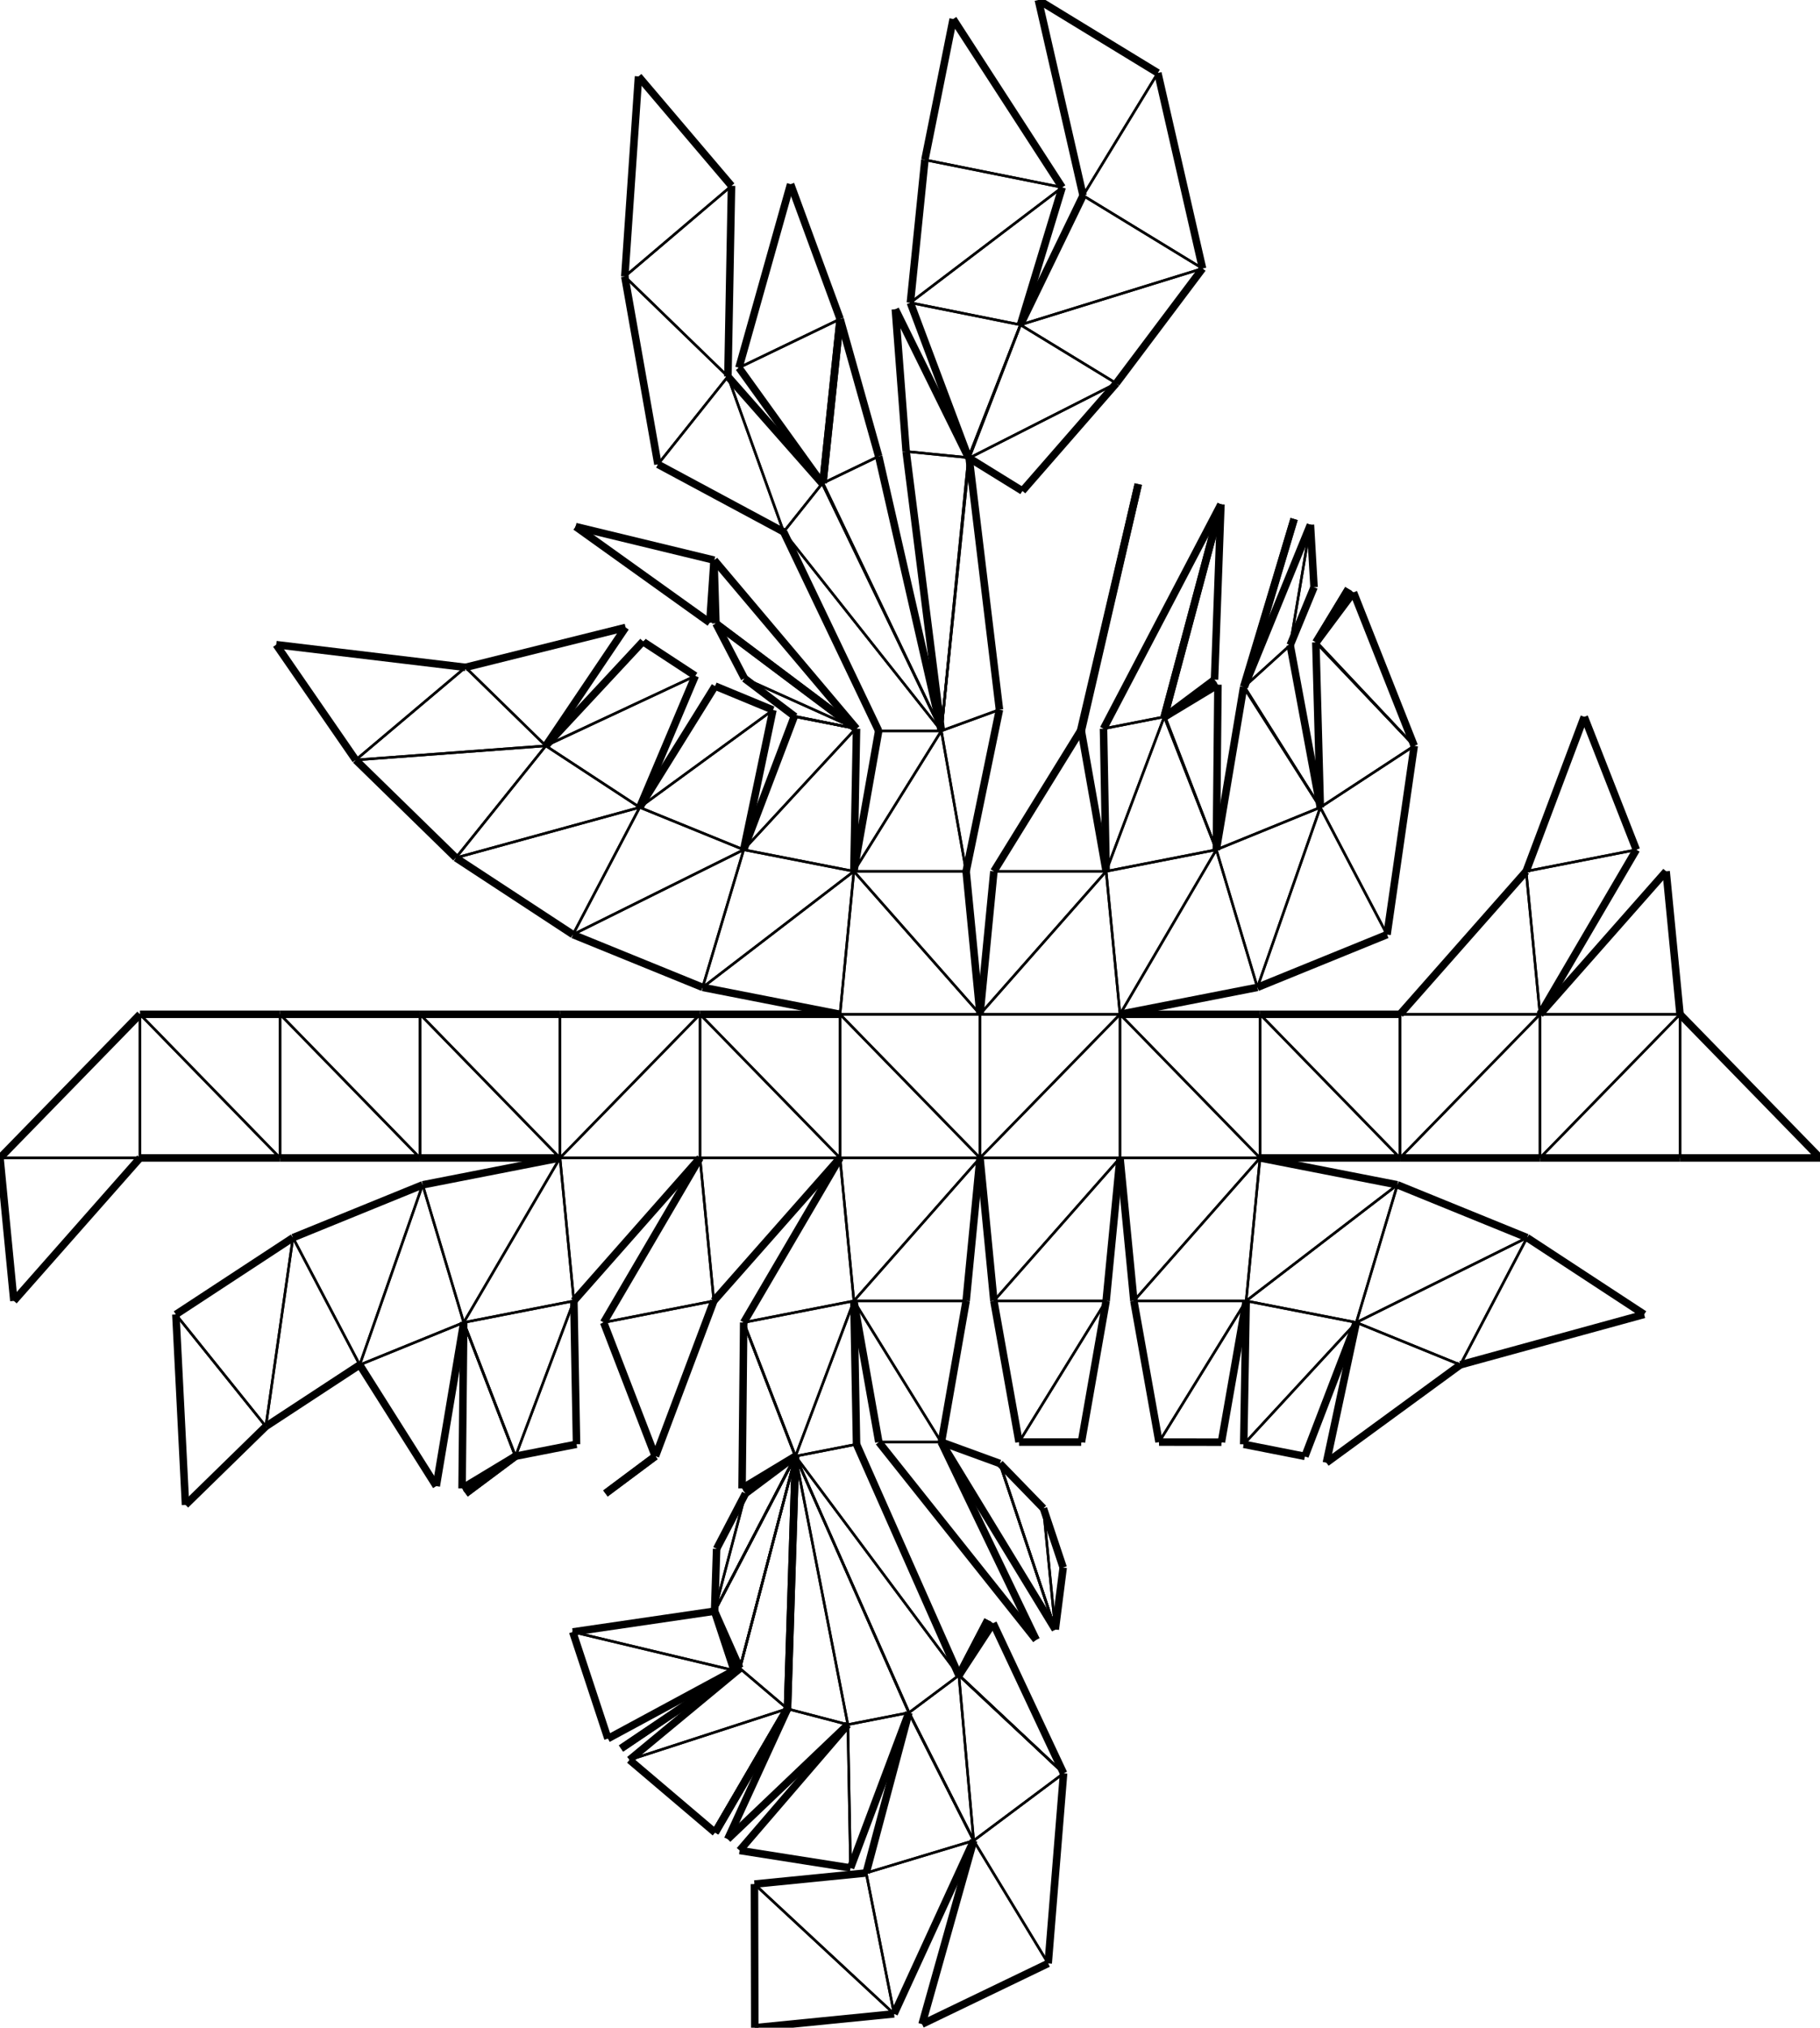 <svg width="727.094" height="809.874" viewBox="-205.366 -405.108 727.094 809.874" xmlns="http://www.w3.org/2000/svg"><line x1="130.22" y1="0" x2="186.15" y2="0" stroke="black" stroke-width="1"/><line x1="186.15" y1="0" x2="186.15" y2="57.37" stroke="black" stroke-width="1"/><line x1="186.15" y1="57.37" x2="130.22" y2="0" stroke="black" stroke-width="1"/><line x1="130.22" y1="0" x2="135.76" y2="-57.104" stroke="black" stroke-width="1"/><line x1="135.76" y1="-57.104" x2="186.15" y2="0" stroke="black" stroke-width="1"/><line x1="186.15" y1="0" x2="130.22" y2="0" stroke="black" stroke-width="1"/><line x1="75.333" y1="-10.751" x2="135.76" y2="-57.104" stroke="black" stroke-width="1"/><line x1="135.76" y1="-57.104" x2="130.22" y2="-9.51864e-09" stroke="black" stroke-width="1"/><line x1="130.22" y1="-9.51864e-09" x2="75.333" y2="-10.751" stroke="black" stroke-width="3"/><line x1="75.333" y1="-10.751" x2="91.736" y2="-65.725" stroke="black" stroke-width="1"/><line x1="91.736" y1="-65.725" x2="135.76" y2="-57.104" stroke="black" stroke-width="1"/><line x1="135.76" y1="-57.104" x2="75.333" y2="-10.751" stroke="black" stroke-width="1"/><line x1="23.527" y1="-31.848" x2="91.736" y2="-65.725" stroke="black" stroke-width="1"/><line x1="91.736" y1="-65.725" x2="75.333" y2="-10.751" stroke="black" stroke-width="1"/><line x1="75.333" y1="-10.751" x2="23.527" y2="-31.848" stroke="black" stroke-width="3"/><line x1="50.198" y1="-82.644" x2="91.736" y2="-65.725" stroke="black" stroke-width="1"/><line x1="91.736" y1="-65.725" x2="23.527" y2="-31.848" stroke="black" stroke-width="1"/><line x1="23.527" y1="-31.848" x2="50.198" y2="-82.644" stroke="black" stroke-width="1"/><line x1="50.198" y1="-82.644" x2="103.424" y2="-121.535" stroke="black" stroke-width="1"/><line x1="103.424" y1="-121.535" x2="91.736" y2="-65.725" stroke="black" stroke-width="3"/><line x1="91.736" y1="-65.725" x2="50.198" y2="-82.644" stroke="black" stroke-width="1"/><line x1="103.424" y1="-121.535" x2="50.198" y2="-82.644" stroke="black" stroke-width="1"/><line x1="50.198" y1="-82.644" x2="80.532" y2="-130.857" stroke="black" stroke-width="1"/><line x1="80.532" y1="-130.857" x2="103.424" y2="-121.535" stroke="black" stroke-width="1"/><line x1="80.532" y1="-130.857" x2="50.198" y2="-82.644" stroke="black" stroke-width="1"/><line x1="50.198" y1="-82.644" x2="80.299" y2="-131.067" stroke="black" stroke-width="3"/><line x1="80.299" y1="-131.067" x2="80.532" y2="-130.857" stroke="black" stroke-width="3"/><line x1="80.532" y1="-130.857" x2="80.322" y2="-131.089" stroke="black" stroke-width="3"/><line x1="80.322" y1="-131.089" x2="103.424" y2="-121.535" stroke="black" stroke-width="3"/><line x1="103.424" y1="-121.535" x2="80.532" y2="-130.857" stroke="black" stroke-width="1"/><line x1="-23.243" y1="-62.503" x2="50.198" y2="-82.644" stroke="black" stroke-width="1"/><line x1="50.198" y1="-82.644" x2="23.527" y2="-31.848" stroke="black" stroke-width="1"/><line x1="23.527" y1="-31.848" x2="-23.243" y2="-62.503" stroke="black" stroke-width="3"/><line x1="-23.243" y1="-62.503" x2="12.691" y2="-107.226" stroke="black" stroke-width="1"/><line x1="12.691" y1="-107.226" x2="50.198" y2="-82.644" stroke="black" stroke-width="1"/><line x1="50.198" y1="-82.644" x2="-23.243" y2="-62.503" stroke="black" stroke-width="1"/><line x1="-63.26" y1="-101.579" x2="12.691" y2="-107.226" stroke="black" stroke-width="1"/><line x1="12.691" y1="-107.226" x2="-23.243" y2="-62.503" stroke="black" stroke-width="1"/><line x1="-23.243" y1="-62.503" x2="-63.26" y2="-101.579" stroke="black" stroke-width="3"/><line x1="-19.4" y1="-138.565" x2="12.691" y2="-107.226" stroke="black" stroke-width="1"/><line x1="12.691" y1="-107.226" x2="-63.26" y2="-101.579" stroke="black" stroke-width="1"/><line x1="-63.26" y1="-101.579" x2="-19.4" y2="-138.565" stroke="black" stroke-width="1"/><line x1="-19.4" y1="-138.565" x2="44.566" y2="-154.499" stroke="black" stroke-width="3"/><line x1="44.566" y1="-154.499" x2="12.691" y2="-107.226" stroke="black" stroke-width="3"/><line x1="12.691" y1="-107.226" x2="-19.4" y2="-138.565" stroke="black" stroke-width="1"/><line x1="-63.26" y1="-101.579" x2="-95.019" y2="-147.626" stroke="black" stroke-width="3"/><line x1="-95.019" y1="-147.626" x2="-19.4" y2="-138.565" stroke="black" stroke-width="3"/><line x1="-19.4" y1="-138.565" x2="-63.26" y2="-101.579" stroke="black" stroke-width="1"/><line x1="12.691" y1="-107.226" x2="72.395" y2="-135.163" stroke="black" stroke-width="1"/><line x1="72.395" y1="-135.163" x2="50.198" y2="-82.644" stroke="black" stroke-width="3"/><line x1="50.198" y1="-82.644" x2="12.691" y2="-107.226" stroke="black" stroke-width="1"/><line x1="12.691" y1="-107.226" x2="51.727" y2="-148.706" stroke="black" stroke-width="1"/><line x1="51.727" y1="-148.706" x2="72.395" y2="-135.163" stroke="black" stroke-width="3"/><line x1="72.395" y1="-135.163" x2="12.691" y2="-107.226" stroke="black" stroke-width="1"/><line x1="51.727" y1="-148.706" x2="12.691" y2="-107.226" stroke="black" stroke-width="1"/><line x1="12.691" y1="-107.226" x2="51.539" y2="-148.958" stroke="black" stroke-width="3"/><line x1="51.539" y1="-148.958" x2="51.727" y2="-148.706" stroke="black" stroke-width="3"/><line x1="91.736" y1="-65.725" x2="136.508" y2="-114.118" stroke="black" stroke-width="1"/><line x1="136.508" y1="-114.118" x2="135.76" y2="-57.104" stroke="black" stroke-width="1"/><line x1="135.76" y1="-57.104" x2="91.736" y2="-65.725" stroke="black" stroke-width="1"/><line x1="112.249" y1="-118.869" x2="136.508" y2="-114.118" stroke="black" stroke-width="1"/><line x1="136.508" y1="-114.118" x2="91.736" y2="-65.725" stroke="black" stroke-width="1"/><line x1="91.736" y1="-65.725" x2="112.249" y2="-118.869" stroke="black" stroke-width="1"/><line x1="112.249" y1="-118.869" x2="111.998" y2="-119.057" stroke="black" stroke-width="3"/><line x1="111.998" y1="-119.057" x2="136.508" y2="-114.118" stroke="black" stroke-width="1"/><line x1="136.508" y1="-114.118" x2="112.249" y2="-118.869" stroke="black" stroke-width="1"/><line x1="136.508" y1="-114.118" x2="111.998" y2="-119.057" stroke="black" stroke-width="1"/><line x1="111.998" y1="-119.057" x2="92.06" y2="-134.14" stroke="black" stroke-width="3"/><line x1="92.06" y1="-134.14" x2="136.508" y2="-114.118" stroke="black" stroke-width="1"/><line x1="92.06" y1="-134.14" x2="80.653" y2="-156.06" stroke="black" stroke-width="3"/><line x1="80.653" y1="-156.06" x2="136.508" y2="-114.118" stroke="black" stroke-width="3"/><line x1="136.508" y1="-114.118" x2="92.06" y2="-134.14" stroke="black" stroke-width="1"/><line x1="112.249" y1="-118.869" x2="91.736" y2="-65.725" stroke="black" stroke-width="1"/><line x1="91.736" y1="-65.725" x2="111.98" y2="-119.031" stroke="black" stroke-width="3"/><line x1="111.98" y1="-119.031" x2="112.249" y2="-118.869" stroke="black" stroke-width="3"/><line x1="136.816" y1="-114.058" x2="135.76" y2="-57.104" stroke="black" stroke-width="3"/><line x1="135.76" y1="-57.104" x2="136.508" y2="-114.118" stroke="black" stroke-width="1"/><line x1="136.508" y1="-114.118" x2="136.816" y2="-114.058" stroke="black" stroke-width="1"/><line x1="136.508" y1="-114.118" x2="80.007" y2="-181.369" stroke="black" stroke-width="1"/><line x1="80.007" y1="-181.369" x2="136.816" y2="-114.058" stroke="black" stroke-width="3"/><line x1="136.816" y1="-114.058" x2="136.508" y2="-114.118" stroke="black" stroke-width="1"/><line x1="80.007" y1="-181.369" x2="136.508" y2="-114.118" stroke="black" stroke-width="1"/><line x1="136.508" y1="-114.118" x2="79.88" y2="-181.082" stroke="black" stroke-width="1"/><line x1="79.88" y1="-181.082" x2="80.007" y2="-181.369" stroke="black" stroke-width="1"/><line x1="80.644" y1="-156.374" x2="79.88" y2="-181.082" stroke="black" stroke-width="3"/><line x1="79.88" y1="-181.082" x2="136.508" y2="-114.118" stroke="black" stroke-width="1"/><line x1="136.508" y1="-114.118" x2="80.644" y2="-156.374" stroke="black" stroke-width="1"/><line x1="80.644" y1="-156.374" x2="136.508" y2="-114.118" stroke="black" stroke-width="1"/><line x1="136.508" y1="-114.118" x2="80.653" y2="-156.06" stroke="black" stroke-width="3"/><line x1="80.653" y1="-156.06" x2="80.644" y2="-156.374" stroke="black" stroke-width="3"/><line x1="79.88" y1="-181.082" x2="24.591" y2="-194.785" stroke="black" stroke-width="1"/><line x1="24.591" y1="-194.785" x2="80.007" y2="-181.369" stroke="black" stroke-width="3"/><line x1="80.007" y1="-181.369" x2="79.88" y2="-181.082" stroke="black" stroke-width="1"/><line x1="79.88" y1="-181.082" x2="78.198" y2="-156.419" stroke="black" stroke-width="3"/><line x1="78.198" y1="-156.419" x2="24.591" y2="-194.785" stroke="black" stroke-width="3"/><line x1="24.591" y1="-194.785" x2="79.88" y2="-181.082" stroke="black" stroke-width="1"/><line x1="180.61" y1="-57.104" x2="186.15" y2="0" stroke="black" stroke-width="3"/><line x1="186.15" y1="0" x2="135.76" y2="-57.104" stroke="black" stroke-width="1"/><line x1="135.76" y1="-57.104" x2="180.61" y2="-57.104" stroke="black" stroke-width="1"/><line x1="180.61" y1="-57.104" x2="135.76" y2="-57.104" stroke="black" stroke-width="1"/><line x1="135.76" y1="-57.104" x2="170.7" y2="-113.199" stroke="black" stroke-width="1"/><line x1="170.7" y1="-113.199" x2="180.61" y2="-57.104" stroke="black" stroke-width="1"/><line x1="145.67" y1="-113.199" x2="170.7" y2="-113.199" stroke="black" stroke-width="1"/><line x1="170.7" y1="-113.199" x2="135.76" y2="-57.104" stroke="black" stroke-width="1"/><line x1="135.76" y1="-57.104" x2="145.67" y2="-113.199" stroke="black" stroke-width="3"/><line x1="170.7" y1="-113.199" x2="145.67" y2="-113.199" stroke="black" stroke-width="1"/><line x1="145.67" y1="-113.199" x2="107.703" y2="-192.676" stroke="black" stroke-width="3"/><line x1="107.703" y1="-192.676" x2="170.7" y2="-113.199" stroke="black" stroke-width="1"/><line x1="107.703" y1="-192.676" x2="123.114" y2="-212" stroke="black" stroke-width="1"/><line x1="123.114" y1="-212" x2="170.7" y2="-113.199" stroke="black" stroke-width="1"/><line x1="170.7" y1="-113.199" x2="107.703" y2="-192.676" stroke="black" stroke-width="1"/><line x1="123.114" y1="-212" x2="107.703" y2="-192.676" stroke="black" stroke-width="1"/><line x1="107.703" y1="-192.676" x2="85.435" y2="-254.724" stroke="black" stroke-width="1"/><line x1="85.435" y1="-254.724" x2="123.114" y2="-212" stroke="black" stroke-width="3"/><line x1="85.435" y1="-254.724" x2="107.703" y2="-192.676" stroke="black" stroke-width="1"/><line x1="107.703" y1="-192.676" x2="57.474" y2="-219.656" stroke="black" stroke-width="3"/><line x1="57.474" y1="-219.656" x2="85.435" y2="-254.724" stroke="black" stroke-width="1"/><line x1="85.435" y1="-254.724" x2="57.474" y2="-219.656" stroke="black" stroke-width="1"/><line x1="57.474" y1="-219.656" x2="44.248" y2="-294.659" stroke="black" stroke-width="3"/><line x1="44.248" y1="-294.659" x2="85.435" y2="-254.724" stroke="black" stroke-width="1"/><line x1="85.435" y1="-254.724" x2="44.248" y2="-294.659" stroke="black" stroke-width="1"/><line x1="44.248" y1="-294.659" x2="86.87" y2="-330.874" stroke="black" stroke-width="1"/><line x1="86.87" y1="-330.874" x2="85.435" y2="-254.724" stroke="black" stroke-width="3"/><line x1="49.722" y1="-374.593" x2="86.87" y2="-330.874" stroke="black" stroke-width="3"/><line x1="86.87" y1="-330.874" x2="44.248" y2="-294.659" stroke="black" stroke-width="1"/><line x1="44.248" y1="-294.659" x2="49.722" y2="-374.593" stroke="black" stroke-width="3"/><line x1="123.397" y1="-212.136" x2="170.7" y2="-113.199" stroke="black" stroke-width="1"/><line x1="170.7" y1="-113.199" x2="123.114" y2="-212" stroke="black" stroke-width="1"/><line x1="123.114" y1="-212" x2="123.397" y2="-212.136" stroke="black" stroke-width="1"/><line x1="145.67" y1="-222.86" x2="170.7" y2="-113.199" stroke="black" stroke-width="3"/><line x1="170.7" y1="-113.199" x2="123.397" y2="-212.136" stroke="black" stroke-width="1"/><line x1="123.397" y1="-212.136" x2="145.67" y2="-222.86" stroke="black" stroke-width="1"/><line x1="145.67" y1="-222.86" x2="123.397" y2="-212.136" stroke="black" stroke-width="1"/><line x1="123.397" y1="-212.136" x2="130.263" y2="-277.701" stroke="black" stroke-width="3"/><line x1="130.263" y1="-277.701" x2="145.67" y2="-222.86" stroke="black" stroke-width="3"/><line x1="123.114" y1="-212" x2="89.844" y2="-258.241" stroke="black" stroke-width="3"/><line x1="89.844" y1="-258.241" x2="123.397" y2="-212.136" stroke="black" stroke-width="1"/><line x1="123.397" y1="-212.136" x2="123.114" y2="-212" stroke="black" stroke-width="1"/><line x1="130.264" y1="-277.701" x2="123.397" y2="-212.136" stroke="black" stroke-width="3"/><line x1="123.397" y1="-212.136" x2="89.844" y2="-258.241" stroke="black" stroke-width="1"/><line x1="89.844" y1="-258.241" x2="130.264" y2="-277.701" stroke="black" stroke-width="1"/><line x1="130.264" y1="-277.701" x2="89.844" y2="-258.241" stroke="black" stroke-width="1"/><line x1="89.844" y1="-258.241" x2="110.48" y2="-331.554" stroke="black" stroke-width="3"/><line x1="110.48" y1="-331.554" x2="130.264" y2="-277.701" stroke="black" stroke-width="3"/><line x1="180.61" y1="-57.104" x2="170.7" y2="-113.199" stroke="black" stroke-width="1"/><line x1="170.7" y1="-113.199" x2="193.914" y2="-121.669" stroke="black" stroke-width="1"/><line x1="193.914" y1="-121.669" x2="180.61" y2="-57.104" stroke="black" stroke-width="3"/><line x1="170.7" y1="-113.199" x2="181.813" y2="-222.16" stroke="black" stroke-width="1"/><line x1="181.813" y1="-222.16" x2="193.914" y2="-121.669" stroke="black" stroke-width="3"/><line x1="193.914" y1="-121.669" x2="170.7" y2="-113.199" stroke="black" stroke-width="1"/><line x1="181.545" y1="-222.323" x2="181.813" y2="-222.16" stroke="black" stroke-width="1"/><line x1="181.813" y1="-222.16" x2="170.7" y2="-113.199" stroke="black" stroke-width="1"/><line x1="170.7" y1="-113.199" x2="181.545" y2="-222.323" stroke="black" stroke-width="1"/><line x1="181.545" y1="-222.323" x2="202.301" y2="-275.37" stroke="black" stroke-width="1"/><line x1="202.301" y1="-275.37" x2="181.813" y2="-222.16" stroke="black" stroke-width="1"/><line x1="181.813" y1="-222.16" x2="181.545" y2="-222.323" stroke="black" stroke-width="1"/><line x1="181.545" y1="-222.323" x2="158.328" y2="-284.197" stroke="black" stroke-width="3"/><line x1="158.328" y1="-284.197" x2="202.301" y2="-275.37" stroke="black" stroke-width="1"/><line x1="202.301" y1="-275.37" x2="181.545" y2="-222.323" stroke="black" stroke-width="1"/><line x1="202.301" y1="-275.37" x2="158.328" y2="-284.197" stroke="black" stroke-width="1"/><line x1="158.328" y1="-284.197" x2="218.97" y2="-330.268" stroke="black" stroke-width="1"/><line x1="218.97" y1="-330.268" x2="202.301" y2="-275.37" stroke="black" stroke-width="3"/><line x1="164.134" y1="-341.274" x2="218.97" y2="-330.268" stroke="black" stroke-width="1"/><line x1="218.97" y1="-330.268" x2="158.328" y2="-284.197" stroke="black" stroke-width="1"/><line x1="158.328" y1="-284.197" x2="164.134" y2="-341.274" stroke="black" stroke-width="3"/><line x1="218.97" y1="-330.268" x2="164.134" y2="-341.274" stroke="black" stroke-width="1"/><line x1="164.134" y1="-341.274" x2="175.424" y2="-397.523" stroke="black" stroke-width="3"/><line x1="175.424" y1="-397.523" x2="218.97" y2="-330.268" stroke="black" stroke-width="3"/><line x1="240.588" y1="-252.009" x2="181.813" y2="-222.16" stroke="black" stroke-width="1"/><line x1="181.813" y1="-222.16" x2="202.301" y2="-275.37" stroke="black" stroke-width="1"/><line x1="202.301" y1="-275.37" x2="240.588" y2="-252.009" stroke="black" stroke-width="1"/><line x1="181.813" y1="-222.16" x2="240.588" y2="-252.009" stroke="black" stroke-width="1"/><line x1="240.588" y1="-252.009" x2="202.906" y2="-209.286" stroke="black" stroke-width="1"/><line x1="202.906" y1="-209.286" x2="181.813" y2="-222.16" stroke="black" stroke-width="1"/><line x1="202.906" y1="-209.286" x2="240.588" y2="-252.009" stroke="black" stroke-width="1"/><line x1="240.588" y1="-252.009" x2="203.102" y2="-209.041" stroke="black" stroke-width="3"/><line x1="203.102" y1="-209.041" x2="202.906" y2="-209.286" stroke="black" stroke-width="3"/><line x1="202.906" y1="-209.286" x2="203.077" y2="-209.023" stroke="black" stroke-width="3"/><line x1="203.077" y1="-209.023" x2="181.813" y2="-222.16" stroke="black" stroke-width="3"/><line x1="181.813" y1="-222.16" x2="202.906" y2="-209.286" stroke="black" stroke-width="1"/><line x1="240.588" y1="-252.009" x2="202.301" y2="-275.37" stroke="black" stroke-width="1"/><line x1="202.301" y1="-275.37" x2="275.059" y2="-297.87" stroke="black" stroke-width="1"/><line x1="275.059" y1="-297.87" x2="240.588" y2="-252.009" stroke="black" stroke-width="3"/><line x1="275.059" y1="-297.87" x2="202.301" y2="-275.37" stroke="black" stroke-width="1"/><line x1="202.301" y1="-275.37" x2="227.315" y2="-327.002" stroke="black" stroke-width="3"/><line x1="227.315" y1="-327.002" x2="275.059" y2="-297.87" stroke="black" stroke-width="1"/><line x1="275.059" y1="-297.87" x2="227.315" y2="-327.002" stroke="black" stroke-width="1"/><line x1="227.315" y1="-327.002" x2="257.198" y2="-375.975" stroke="black" stroke-width="1"/><line x1="257.198" y1="-375.975" x2="275.059" y2="-297.87" stroke="black" stroke-width="3"/><line x1="227.315" y1="-327.002" x2="209.454" y2="-405.108" stroke="black" stroke-width="3"/><line x1="209.454" y1="-405.108" x2="257.198" y2="-375.975" stroke="black" stroke-width="3"/><line x1="257.198" y1="-375.975" x2="227.315" y2="-327.002" stroke="black" stroke-width="1"/><line x1="156.638" y1="-224.798" x2="181.545" y2="-222.323" stroke="black" stroke-width="1"/><line x1="181.545" y1="-222.323" x2="170.7" y2="-113.199" stroke="black" stroke-width="1"/><line x1="170.7" y1="-113.199" x2="156.638" y2="-224.798" stroke="black" stroke-width="3"/><line x1="181.545" y1="-222.323" x2="156.638" y2="-224.798" stroke="black" stroke-width="1"/><line x1="156.638" y1="-224.798" x2="152.324" y2="-281.598" stroke="black" stroke-width="3"/><line x1="152.324" y1="-281.598" x2="181.545" y2="-222.323" stroke="black" stroke-width="3"/><line x1="242.08" y1="0" x2="186.15" y2="57.37" stroke="black" stroke-width="1"/><line x1="186.15" y1="57.37" x2="186.15" y2="0" stroke="black" stroke-width="1"/><line x1="186.15" y1="0" x2="242.08" y2="0" stroke="black" stroke-width="1"/><line x1="242.08" y1="0" x2="242.08" y2="57.37" stroke="black" stroke-width="1"/><line x1="242.08" y1="57.37" x2="186.15" y2="57.37" stroke="black" stroke-width="1"/><line x1="186.15" y1="57.37" x2="242.08" y2="0" stroke="black" stroke-width="1"/><line x1="242.08" y1="-1.77636e-14" x2="298.011" y2="57.37" stroke="black" stroke-width="1"/><line x1="298.011" y1="57.37" x2="242.08" y2="57.37" stroke="black" stroke-width="1"/><line x1="242.08" y1="57.37" x2="242.08" y2="-1.77636e-14" stroke="black" stroke-width="1"/><line x1="298.011" y1="57.37" x2="242.08" y2="-1.59872e-13" stroke="black" stroke-width="1"/><line x1="242.08" y1="-1.59872e-13" x2="298.011" y2="6.75016e-13" stroke="black" stroke-width="3"/><line x1="298.011" y1="6.75016e-13" x2="298.011" y2="57.37" stroke="black" stroke-width="1"/><line x1="298.011" y1="6.75016e-13" x2="353.934" y2="57.37" stroke="black" stroke-width="1"/><line x1="353.934" y1="57.37" x2="298.011" y2="57.37" stroke="black" stroke-width="3"/><line x1="298.011" y1="57.37" x2="298.011" y2="6.75016e-13" stroke="black" stroke-width="1"/><line x1="298.011" y1="1.26121e-12" x2="353.934" y2="-3.37508e-13" stroke="black" stroke-width="3"/><line x1="353.934" y1="-3.37508e-13" x2="353.934" y2="57.37" stroke="black" stroke-width="1"/><line x1="353.934" y1="57.37" x2="298.011" y2="1.26121e-12" stroke="black" stroke-width="1"/><line x1="409.867" y1="-1.40332e-12" x2="353.934" y2="57.37" stroke="black" stroke-width="1"/><line x1="353.934" y1="57.37" x2="353.934" y2="-3.55271e-13" stroke="black" stroke-width="1"/><line x1="353.934" y1="-3.55271e-13" x2="409.867" y2="-1.40332e-12" stroke="black" stroke-width="1"/><line x1="353.934" y1="57.37" x2="409.867" y2="-1.20792e-12" stroke="black" stroke-width="1"/><line x1="409.867" y1="-1.20792e-12" x2="409.867" y2="57.37" stroke="black" stroke-width="1"/><line x1="409.867" y1="57.37" x2="353.934" y2="57.37" stroke="black" stroke-width="3"/><line x1="409.867" y1="-1.22569e-12" x2="465.798" y2="-6.21725e-13" stroke="black" stroke-width="1"/><line x1="465.798" y1="-6.21725e-13" x2="409.867" y2="57.37" stroke="black" stroke-width="1"/><line x1="409.867" y1="57.37" x2="409.867" y2="-1.22569e-12" stroke="black" stroke-width="1"/><line x1="409.867" y1="3.53475e-06" x2="460.259" y2="-57.103" stroke="black" stroke-width="3"/><line x1="460.259" y1="-57.103" x2="465.798" y2="-3.53475e-06" stroke="black" stroke-width="3"/><line x1="465.798" y1="-3.53475e-06" x2="409.867" y2="3.53475e-06" stroke="black" stroke-width="1"/><line x1="409.867" y1="57.37" x2="465.798" y2="1.77636e-14" stroke="black" stroke-width="1"/><line x1="465.798" y1="1.77636e-14" x2="465.798" y2="57.37" stroke="black" stroke-width="1"/><line x1="465.798" y1="57.37" x2="409.867" y2="57.37" stroke="black" stroke-width="3"/><line x1="465.798" y1="1.77636e-14" x2="521.728" y2="57.37" stroke="black" stroke-width="3"/><line x1="521.728" y1="57.37" x2="465.798" y2="57.37" stroke="black" stroke-width="3"/><line x1="465.798" y1="57.37" x2="465.798" y2="1.77636e-14" stroke="black" stroke-width="1"/><line x1="353.934" y1="-2.38171e-06" x2="404.329" y2="-57.101" stroke="black" stroke-width="3"/><line x1="404.329" y1="-57.101" x2="409.867" y2="2.38171e-06" stroke="black" stroke-width="1"/><line x1="409.867" y1="2.38171e-06" x2="353.934" y2="-2.38171e-06" stroke="black" stroke-width="1"/><line x1="409.867" y1="2.4686e-06" x2="404.329" y2="-57.101" stroke="black" stroke-width="1"/><line x1="404.329" y1="-57.101" x2="448.351" y2="-65.72" stroke="black" stroke-width="1"/><line x1="448.351" y1="-65.72" x2="409.867" y2="2.4686e-06" stroke="black" stroke-width="3"/><line x1="404.329" y1="-57.101" x2="427.541" y2="-118.808" stroke="black" stroke-width="3"/><line x1="427.541" y1="-118.808" x2="448.351" y2="-65.72" stroke="black" stroke-width="3"/><line x1="448.351" y1="-65.72" x2="404.329" y2="-57.101" stroke="black" stroke-width="1"/><line x1="247.619" y1="114.473" x2="242.08" y2="57.37" stroke="black" stroke-width="3"/><line x1="242.08" y1="57.37" x2="298.011" y2="57.37" stroke="black" stroke-width="1"/><line x1="298.011" y1="57.37" x2="247.619" y2="114.473" stroke="black" stroke-width="1"/><line x1="247.619" y1="114.473" x2="298.011" y2="57.37" stroke="black" stroke-width="1"/><line x1="298.011" y1="57.37" x2="292.477" y2="114.471" stroke="black" stroke-width="1"/><line x1="292.477" y1="114.471" x2="247.619" y2="114.473" stroke="black" stroke-width="1"/><line x1="352.893" y1="68.112" x2="292.477" y2="114.471" stroke="black" stroke-width="1"/><line x1="292.477" y1="114.471" x2="298.011" y2="57.37" stroke="black" stroke-width="1"/><line x1="298.011" y1="57.37" x2="352.893" y2="68.112" stroke="black" stroke-width="3"/><line x1="352.893" y1="68.112" x2="336.486" y2="123.087" stroke="black" stroke-width="1"/><line x1="336.486" y1="123.087" x2="292.477" y2="114.471" stroke="black" stroke-width="1"/><line x1="292.477" y1="114.471" x2="352.893" y2="68.112" stroke="black" stroke-width="1"/><line x1="404.695" y1="89.209" x2="336.486" y2="123.087" stroke="black" stroke-width="1"/><line x1="336.486" y1="123.087" x2="352.893" y2="68.112" stroke="black" stroke-width="1"/><line x1="352.893" y1="68.112" x2="404.695" y2="89.209" stroke="black" stroke-width="3"/><line x1="378.028" y1="140.003" x2="336.486" y2="123.087" stroke="black" stroke-width="1"/><line x1="336.486" y1="123.087" x2="404.695" y2="89.209" stroke="black" stroke-width="1"/><line x1="404.695" y1="89.209" x2="378.028" y2="140.003" stroke="black" stroke-width="1"/><line x1="336.486" y1="123.087" x2="378.028" y2="140.003" stroke="black" stroke-width="1"/><line x1="378.028" y1="140.003" x2="324.527" y2="179.102" stroke="black" stroke-width="3"/><line x1="324.527" y1="179.102" x2="336.486" y2="123.087" stroke="black" stroke-width="3"/><line x1="451.477" y1="119.862" x2="378.028" y2="140.003" stroke="black" stroke-width="3"/><line x1="378.028" y1="140.003" x2="404.695" y2="89.209" stroke="black" stroke-width="1"/><line x1="404.695" y1="89.209" x2="451.477" y2="119.862" stroke="black" stroke-width="3"/><line x1="291.501" y1="171.741" x2="292.477" y2="114.471" stroke="black" stroke-width="3"/><line x1="292.477" y1="114.471" x2="336.486" y2="123.087" stroke="black" stroke-width="1"/><line x1="336.486" y1="123.087" x2="291.501" y2="171.741" stroke="black" stroke-width="1"/><line x1="315.874" y1="176.511" x2="291.501" y2="171.741" stroke="black" stroke-width="1"/><line x1="291.501" y1="171.741" x2="336.486" y2="123.087" stroke="black" stroke-width="1"/><line x1="336.486" y1="123.087" x2="315.874" y2="176.511" stroke="black" stroke-width="1"/><line x1="315.874" y1="176.511" x2="315.945" y2="176.564" stroke="black" stroke-width="3"/><line x1="315.945" y1="176.564" x2="291.501" y2="171.741" stroke="black" stroke-width="3"/><line x1="291.501" y1="171.741" x2="315.874" y2="176.511" stroke="black" stroke-width="1"/><line x1="336.486" y1="123.087" x2="315.95" y2="176.557" stroke="black" stroke-width="3"/><line x1="315.95" y1="176.557" x2="315.874" y2="176.511" stroke="black" stroke-width="3"/><line x1="315.874" y1="176.511" x2="336.486" y2="123.087" stroke="black" stroke-width="1"/><line x1="257.668" y1="170.861" x2="247.619" y2="114.473" stroke="black" stroke-width="3"/><line x1="247.619" y1="114.473" x2="292.477" y2="114.471" stroke="black" stroke-width="1"/><line x1="292.477" y1="114.471" x2="257.668" y2="170.861" stroke="black" stroke-width="1"/><line x1="282.51" y1="170.86" x2="257.668" y2="170.861" stroke="black" stroke-width="1"/><line x1="257.668" y1="170.861" x2="292.477" y2="114.471" stroke="black" stroke-width="1"/><line x1="292.477" y1="114.471" x2="282.51" y2="170.86" stroke="black" stroke-width="1"/><line x1="282.51" y1="170.86" x2="282.589" y2="170.898" stroke="black" stroke-width="3"/><line x1="282.589" y1="170.898" x2="257.668" y2="170.861" stroke="black" stroke-width="3"/><line x1="257.668" y1="170.861" x2="282.51" y2="170.86" stroke="black" stroke-width="1"/><line x1="282.592" y1="170.89" x2="282.51" y2="170.86" stroke="black" stroke-width="3"/><line x1="282.51" y1="170.86" x2="292.477" y2="114.471" stroke="black" stroke-width="1"/><line x1="292.477" y1="114.471" x2="282.592" y2="170.89" stroke="black" stroke-width="3"/><line x1="191.69" y1="114.474" x2="186.15" y2="57.37" stroke="black" stroke-width="3"/><line x1="186.15" y1="57.37" x2="242.08" y2="57.37" stroke="black" stroke-width="1"/><line x1="242.08" y1="57.37" x2="191.69" y2="114.474" stroke="black" stroke-width="1"/><line x1="242.08" y1="57.37" x2="236.542" y2="114.473" stroke="black" stroke-width="3"/><line x1="236.542" y1="114.473" x2="191.69" y2="114.474" stroke="black" stroke-width="1"/><line x1="191.69" y1="114.474" x2="242.08" y2="57.37" stroke="black" stroke-width="1"/><line x1="201.742" y1="170.859" x2="191.69" y2="114.474" stroke="black" stroke-width="3"/><line x1="191.69" y1="114.474" x2="236.542" y2="114.473" stroke="black" stroke-width="1"/><line x1="236.542" y1="114.473" x2="201.742" y2="170.859" stroke="black" stroke-width="1"/><line x1="226.579" y1="170.861" x2="201.742" y2="170.859" stroke="black" stroke-width="3"/><line x1="201.742" y1="170.859" x2="236.542" y2="114.473" stroke="black" stroke-width="1"/><line x1="236.542" y1="114.473" x2="226.579" y2="170.861" stroke="black" stroke-width="1"/><line x1="226.661" y1="170.891" x2="226.579" y2="170.861" stroke="black" stroke-width="3"/><line x1="226.579" y1="170.861" x2="236.542" y2="114.473" stroke="black" stroke-width="1"/><line x1="236.542" y1="114.473" x2="226.661" y2="170.891" stroke="black" stroke-width="3"/><line x1="186.15" y1="4.31114e-07" x2="236.542" y2="-57.103" stroke="black" stroke-width="1"/><line x1="236.542" y1="-57.103" x2="242.08" y2="-4.31114e-07" stroke="black" stroke-width="1"/><line x1="242.08" y1="-4.31114e-07" x2="186.15" y2="4.31114e-07" stroke="black" stroke-width="1"/><line x1="236.542" y1="-57.103" x2="186.15" y2="4.3116e-07" stroke="black" stroke-width="1"/><line x1="186.15" y1="4.3116e-07" x2="191.69" y2="-57.104" stroke="black" stroke-width="3"/><line x1="191.69" y1="-57.104" x2="236.542" y2="-57.103" stroke="black" stroke-width="1"/><line x1="191.69" y1="-57.104" x2="226.315" y2="-113.2" stroke="black" stroke-width="3"/><line x1="226.315" y1="-113.2" x2="236.542" y2="-57.103" stroke="black" stroke-width="1"/><line x1="236.542" y1="-57.103" x2="191.69" y2="-57.104" stroke="black" stroke-width="1"/><line x1="226.629" y1="-113.2" x2="236.542" y2="-57.103" stroke="black" stroke-width="3"/><line x1="236.542" y1="-57.103" x2="226.315" y2="-113.2" stroke="black" stroke-width="1"/><line x1="226.315" y1="-113.2" x2="226.629" y2="-113.2" stroke="black" stroke-width="1"/><line x1="226.315" y1="-113.2" x2="249.381" y2="-211.753" stroke="black" stroke-width="3"/><line x1="249.381" y1="-211.753" x2="226.629" y2="-113.2" stroke="black" stroke-width="3"/><line x1="226.629" y1="-113.2" x2="226.315" y2="-113.2" stroke="black" stroke-width="1"/><line x1="280.564" y1="-65.722" x2="242.08" y2="-4.35092e-07" stroke="black" stroke-width="1"/><line x1="242.08" y1="-4.35092e-07" x2="236.542" y2="-57.103" stroke="black" stroke-width="1"/><line x1="236.542" y1="-57.103" x2="280.564" y2="-65.722" stroke="black" stroke-width="1"/><line x1="242.08" y1="-4.34936e-07" x2="280.564" y2="-65.722" stroke="black" stroke-width="1"/><line x1="280.564" y1="-65.722" x2="296.968" y2="-10.749" stroke="black" stroke-width="1"/><line x1="296.968" y1="-10.749" x2="242.08" y2="-4.34936e-07" stroke="black" stroke-width="3"/><line x1="296.968" y1="-10.749" x2="280.564" y2="-65.722" stroke="black" stroke-width="1"/><line x1="280.564" y1="-65.722" x2="322.097" y2="-82.635" stroke="black" stroke-width="1"/><line x1="322.097" y1="-82.635" x2="296.968" y2="-10.749" stroke="black" stroke-width="1"/><line x1="280.564" y1="-65.722" x2="291.468" y2="-130.734" stroke="black" stroke-width="3"/><line x1="291.468" y1="-130.734" x2="322.097" y2="-82.635" stroke="black" stroke-width="1"/><line x1="322.097" y1="-82.635" x2="280.564" y2="-65.722" stroke="black" stroke-width="1"/><line x1="291.758" y1="-130.852" x2="322.097" y2="-82.635" stroke="black" stroke-width="1"/><line x1="322.097" y1="-82.635" x2="291.468" y2="-130.734" stroke="black" stroke-width="1"/><line x1="291.468" y1="-130.734" x2="291.758" y2="-130.852" stroke="black" stroke-width="1"/><line x1="322.097" y1="-82.635" x2="291.758" y2="-130.852" stroke="black" stroke-width="1"/><line x1="291.758" y1="-130.852" x2="310.071" y2="-147.457" stroke="black" stroke-width="1"/><line x1="310.071" y1="-147.457" x2="322.097" y2="-82.635" stroke="black" stroke-width="3"/><line x1="310.071" y1="-147.457" x2="291.758" y2="-130.852" stroke="black" stroke-width="1"/><line x1="291.758" y1="-130.852" x2="318.154" y2="-195.524" stroke="black" stroke-width="3"/><line x1="318.154" y1="-195.524" x2="310.071" y2="-147.457" stroke="black" stroke-width="1"/><line x1="318.154" y1="-195.524" x2="319.597" y2="-170.571" stroke="black" stroke-width="3"/><line x1="319.597" y1="-170.571" x2="310.071" y2="-147.457" stroke="black" stroke-width="3"/><line x1="310.071" y1="-147.457" x2="318.154" y2="-195.524" stroke="black" stroke-width="1"/><line x1="291.468" y1="-130.734" x2="311.631" y2="-197.817" stroke="black" stroke-width="3"/><line x1="311.631" y1="-197.817" x2="291.758" y2="-130.852" stroke="black" stroke-width="3"/><line x1="291.758" y1="-130.852" x2="291.468" y2="-130.734" stroke="black" stroke-width="1"/><line x1="296.968" y1="-10.749" x2="322.097" y2="-82.635" stroke="black" stroke-width="1"/><line x1="322.097" y1="-82.635" x2="348.763" y2="-31.838" stroke="black" stroke-width="1"/><line x1="348.763" y1="-31.838" x2="296.968" y2="-10.749" stroke="black" stroke-width="3"/><line x1="322.097" y1="-82.635" x2="359.614" y2="-107.219" stroke="black" stroke-width="1"/><line x1="359.614" y1="-107.219" x2="348.763" y2="-31.838" stroke="black" stroke-width="3"/><line x1="348.763" y1="-31.838" x2="322.097" y2="-82.635" stroke="black" stroke-width="1"/><line x1="322.097" y1="-82.635" x2="320.315" y2="-148.539" stroke="black" stroke-width="3"/><line x1="320.315" y1="-148.539" x2="359.614" y2="-107.219" stroke="black" stroke-width="1"/><line x1="359.614" y1="-107.219" x2="322.097" y2="-82.635" stroke="black" stroke-width="1"/><line x1="359.614" y1="-107.219" x2="320.315" y2="-148.539" stroke="black" stroke-width="1"/><line x1="320.315" y1="-148.539" x2="320.577" y2="-148.711" stroke="black" stroke-width="1"/><line x1="320.577" y1="-148.711" x2="359.614" y2="-107.219" stroke="black" stroke-width="1"/><line x1="320.577" y1="-148.711" x2="320.315" y2="-148.539" stroke="black" stroke-width="1"/><line x1="320.315" y1="-148.539" x2="333.324" y2="-169.887" stroke="black" stroke-width="3"/><line x1="333.324" y1="-169.887" x2="320.577" y2="-148.711" stroke="black" stroke-width="3"/><line x1="359.614" y1="-107.219" x2="320.577" y2="-148.711" stroke="black" stroke-width="1"/><line x1="320.577" y1="-148.711" x2="335.356" y2="-168.523" stroke="black" stroke-width="3"/><line x1="335.356" y1="-168.523" x2="359.614" y2="-107.219" stroke="black" stroke-width="3"/><line x1="236.542" y1="-57.103" x2="259.743" y2="-118.809" stroke="black" stroke-width="1"/><line x1="259.743" y1="-118.809" x2="280.564" y2="-65.722" stroke="black" stroke-width="1"/><line x1="280.564" y1="-65.722" x2="236.542" y2="-57.103" stroke="black" stroke-width="1"/><line x1="236.542" y1="-57.103" x2="235.487" y2="-114.059" stroke="black" stroke-width="3"/><line x1="235.487" y1="-114.059" x2="259.743" y2="-118.809" stroke="black" stroke-width="1"/><line x1="259.743" y1="-118.809" x2="236.542" y2="-57.103" stroke="black" stroke-width="1"/><line x1="235.487" y1="-114.059" x2="282.398" y2="-203.668" stroke="black" stroke-width="3"/><line x1="282.398" y1="-203.668" x2="259.743" y2="-118.809" stroke="black" stroke-width="3"/><line x1="259.743" y1="-118.809" x2="235.487" y2="-114.059" stroke="black" stroke-width="1"/><line x1="260.051" y1="-118.869" x2="280.564" y2="-65.722" stroke="black" stroke-width="1"/><line x1="280.564" y1="-65.722" x2="259.743" y2="-118.809" stroke="black" stroke-width="1"/><line x1="259.743" y1="-118.809" x2="260.051" y2="-118.869" stroke="black" stroke-width="1"/><line x1="280.564" y1="-65.722" x2="260.051" y2="-118.869" stroke="black" stroke-width="1"/><line x1="260.051" y1="-118.869" x2="281.206" y2="-131.639" stroke="black" stroke-width="3"/><line x1="281.206" y1="-131.639" x2="280.564" y2="-65.722" stroke="black" stroke-width="3"/><line x1="259.743" y1="-118.809" x2="282.398" y2="-203.668" stroke="black" stroke-width="3"/><line x1="282.398" y1="-203.668" x2="260.051" y2="-118.869" stroke="black" stroke-width="1"/><line x1="260.051" y1="-118.869" x2="259.743" y2="-118.809" stroke="black" stroke-width="1"/><line x1="279.84" y1="-133.667" x2="260.051" y2="-118.869" stroke="black" stroke-width="3"/><line x1="260.051" y1="-118.869" x2="282.398" y2="-203.668" stroke="black" stroke-width="1"/><line x1="282.398" y1="-203.668" x2="279.84" y2="-133.667" stroke="black" stroke-width="3"/><line x1="130.22" y1="-1.77636e-14" x2="186.15" y2="57.37" stroke="black" stroke-width="1"/><line x1="186.15" y1="57.37" x2="130.22" y2="57.37" stroke="black" stroke-width="1"/><line x1="130.22" y1="57.37" x2="130.22" y2="-1.77636e-14" stroke="black" stroke-width="1"/><line x1="186.15" y1="57.37" x2="135.76" y2="114.474" stroke="black" stroke-width="1"/><line x1="135.76" y1="114.474" x2="130.22" y2="57.37" stroke="black" stroke-width="1"/><line x1="130.22" y1="57.37" x2="186.15" y2="57.37" stroke="black" stroke-width="1"/><line x1="180.61" y1="114.474" x2="135.76" y2="114.474" stroke="black" stroke-width="1"/><line x1="135.76" y1="114.474" x2="186.15" y2="57.37" stroke="black" stroke-width="1"/><line x1="186.15" y1="57.37" x2="180.61" y2="114.474" stroke="black" stroke-width="3"/><line x1="170.65" y1="170.86" x2="135.76" y2="114.474" stroke="black" stroke-width="1"/><line x1="135.76" y1="114.474" x2="180.61" y2="114.474" stroke="black" stroke-width="1"/><line x1="180.61" y1="114.474" x2="170.65" y2="170.86" stroke="black" stroke-width="1"/><line x1="170.65" y1="170.86" x2="145.72" y2="170.86" stroke="black" stroke-width="1"/><line x1="145.72" y1="170.86" x2="135.76" y2="114.474" stroke="black" stroke-width="3"/><line x1="135.76" y1="114.474" x2="170.65" y2="170.86" stroke="black" stroke-width="1"/><line x1="145.72" y1="170.86" x2="170.65" y2="170.86" stroke="black" stroke-width="1"/><line x1="170.65" y1="170.86" x2="208.594" y2="249.842" stroke="black" stroke-width="3"/><line x1="208.594" y1="249.842" x2="145.72" y2="170.86" stroke="black" stroke-width="3"/><line x1="170.732" y1="170.89" x2="170.65" y2="170.86" stroke="black" stroke-width="1"/><line x1="170.65" y1="170.86" x2="180.61" y2="114.474" stroke="black" stroke-width="1"/><line x1="180.61" y1="114.474" x2="170.732" y2="170.89" stroke="black" stroke-width="3"/><line x1="170.732" y1="170.89" x2="216.22" y2="245.702" stroke="black" stroke-width="1"/><line x1="216.22" y1="245.702" x2="170.65" y2="170.86" stroke="black" stroke-width="3"/><line x1="170.65" y1="170.86" x2="170.732" y2="170.89" stroke="black" stroke-width="1"/><line x1="216.22" y1="245.702" x2="170.732" y2="170.89" stroke="black" stroke-width="1"/><line x1="170.732" y1="170.89" x2="194.065" y2="179.403" stroke="black" stroke-width="3"/><line x1="194.065" y1="179.403" x2="216.22" y2="245.702" stroke="black" stroke-width="1"/><line x1="216.22" y1="245.702" x2="194.065" y2="179.403" stroke="black" stroke-width="1"/><line x1="194.065" y1="179.403" x2="194.126" y2="179.465" stroke="black" stroke-width="3"/><line x1="194.126" y1="179.465" x2="216.22" y2="245.702" stroke="black" stroke-width="1"/><line x1="211.488" y1="197.343" x2="216.22" y2="245.702" stroke="black" stroke-width="1"/><line x1="216.22" y1="245.702" x2="194.126" y2="179.465" stroke="black" stroke-width="1"/><line x1="194.126" y1="179.465" x2="211.488" y2="197.343" stroke="black" stroke-width="3"/><line x1="219.374" y1="220.977" x2="216.22" y2="245.702" stroke="black" stroke-width="3"/><line x1="216.22" y1="245.702" x2="211.488" y2="197.343" stroke="black" stroke-width="1"/><line x1="211.488" y1="197.343" x2="219.374" y2="220.977" stroke="black" stroke-width="3"/><line x1="91.736" y1="123.095" x2="130.22" y2="57.37" stroke="black" stroke-width="3"/><line x1="130.22" y1="57.37" x2="135.76" y2="114.474" stroke="black" stroke-width="1"/><line x1="135.76" y1="114.474" x2="91.736" y2="123.095" stroke="black" stroke-width="1"/><line x1="112.44" y1="176.498" x2="91.736" y2="123.095" stroke="black" stroke-width="1"/><line x1="91.736" y1="123.095" x2="135.76" y2="114.474" stroke="black" stroke-width="1"/><line x1="135.76" y1="114.474" x2="112.44" y2="176.498" stroke="black" stroke-width="1"/><line x1="112.44" y1="176.498" x2="112.354" y2="176.515" stroke="black" stroke-width="1"/><line x1="112.354" y1="176.515" x2="91.736" y2="123.095" stroke="black" stroke-width="1"/><line x1="91.736" y1="123.095" x2="112.44" y2="176.498" stroke="black" stroke-width="1"/><line x1="112.354" y1="176.515" x2="112.44" y2="176.498" stroke="black" stroke-width="1"/><line x1="112.44" y1="176.498" x2="80.118" y2="238.39" stroke="black" stroke-width="1"/><line x1="80.118" y1="238.39" x2="112.354" y2="176.515" stroke="black" stroke-width="1"/><line x1="80.115" y1="238.478" x2="80.118" y2="238.39" stroke="black" stroke-width="1"/><line x1="80.118" y1="238.39" x2="112.44" y2="176.498" stroke="black" stroke-width="1"/><line x1="112.44" y1="176.498" x2="80.115" y2="238.478" stroke="black" stroke-width="1"/><line x1="80.115" y1="238.478" x2="23.45" y2="246.69" stroke="black" stroke-width="1"/><line x1="23.45" y1="246.69" x2="80.118" y2="238.39" stroke="black" stroke-width="3"/><line x1="80.118" y1="238.39" x2="80.115" y2="238.478" stroke="black" stroke-width="1"/><line x1="23.45" y1="246.69" x2="80.115" y2="238.478" stroke="black" stroke-width="1"/><line x1="80.115" y1="238.478" x2="87.901" y2="262.068" stroke="black" stroke-width="3"/><line x1="87.901" y1="262.068" x2="23.45" y2="246.69" stroke="black" stroke-width="1"/><line x1="37.504" y1="289.283" x2="23.45" y2="246.69" stroke="black" stroke-width="3"/><line x1="23.45" y1="246.69" x2="87.901" y2="262.068" stroke="black" stroke-width="1"/><line x1="87.901" y1="262.068" x2="37.504" y2="289.283" stroke="black" stroke-width="3"/><line x1="90.197" y1="261.182" x2="80.115" y2="238.478" stroke="black" stroke-width="3"/><line x1="80.115" y1="238.478" x2="112.44" y2="176.498" stroke="black" stroke-width="1"/><line x1="112.44" y1="176.498" x2="90.197" y2="261.182" stroke="black" stroke-width="1"/><line x1="90.197" y1="261.182" x2="112.44" y2="176.498" stroke="black" stroke-width="1"/><line x1="112.44" y1="176.498" x2="90.233" y2="261.263" stroke="black" stroke-width="1"/><line x1="90.233" y1="261.263" x2="90.197" y2="261.182" stroke="black" stroke-width="1"/><line x1="109.171" y1="277.346" x2="90.233" y2="261.263" stroke="black" stroke-width="1"/><line x1="90.233" y1="261.263" x2="112.44" y2="176.498" stroke="black" stroke-width="1"/><line x1="112.44" y1="176.498" x2="109.171" y2="277.346" stroke="black" stroke-width="1"/><line x1="109.171" y1="277.346" x2="46.135" y2="297.79" stroke="black" stroke-width="1"/><line x1="46.135" y1="297.79" x2="90.233" y2="261.263" stroke="black" stroke-width="3"/><line x1="90.233" y1="261.263" x2="109.171" y2="277.346" stroke="black" stroke-width="1"/><line x1="80.329" y1="326.828" x2="46.135" y2="297.79" stroke="black" stroke-width="3"/><line x1="46.135" y1="297.79" x2="109.171" y2="277.346" stroke="black" stroke-width="1"/><line x1="109.171" y1="277.346" x2="80.329" y2="326.828" stroke="black" stroke-width="3"/><line x1="109.171" y1="277.346" x2="112.44" y2="176.498" stroke="black" stroke-width="1"/><line x1="112.44" y1="176.498" x2="109.238" y2="277.403" stroke="black" stroke-width="3"/><line x1="109.238" y1="277.403" x2="109.171" y2="277.346" stroke="black" stroke-width="1"/><line x1="80.329" y1="326.828" x2="109.171" y2="277.346" stroke="black" stroke-width="3"/><line x1="109.171" y1="277.346" x2="109.238" y2="277.403" stroke="black" stroke-width="1"/><line x1="109.238" y1="277.403" x2="80.329" y2="326.828" stroke="black" stroke-width="3"/><line x1="42.737" y1="293.247" x2="90.197" y2="261.182" stroke="black" stroke-width="3"/><line x1="90.197" y1="261.182" x2="90.233" y2="261.263" stroke="black" stroke-width="1"/><line x1="90.233" y1="261.263" x2="42.737" y2="293.247" stroke="black" stroke-width="3"/><line x1="112.354" y1="176.515" x2="80.118" y2="238.39" stroke="black" stroke-width="1"/><line x1="80.118" y1="238.39" x2="92.461" y2="191.395" stroke="black" stroke-width="1"/><line x1="92.461" y1="191.395" x2="112.354" y2="176.515" stroke="black" stroke-width="3"/><line x1="80.926" y1="213.479" x2="92.461" y2="191.395" stroke="black" stroke-width="3"/><line x1="92.461" y1="191.395" x2="80.118" y2="238.39" stroke="black" stroke-width="1"/><line x1="80.118" y1="238.39" x2="80.926" y2="213.479" stroke="black" stroke-width="3"/><line x1="91.736" y1="123.095" x2="112.354" y2="176.515" stroke="black" stroke-width="1"/><line x1="112.354" y1="176.515" x2="91.087" y2="189.354" stroke="black" stroke-width="3"/><line x1="91.087" y1="189.354" x2="91.736" y2="123.095" stroke="black" stroke-width="3"/><line x1="136.823" y1="171.723" x2="112.44" y2="176.498" stroke="black" stroke-width="1"/><line x1="112.44" y1="176.498" x2="135.76" y2="114.474" stroke="black" stroke-width="1"/><line x1="135.76" y1="114.474" x2="136.823" y2="171.723" stroke="black" stroke-width="3"/><line x1="112.44" y1="176.498" x2="136.823" y2="171.723" stroke="black" stroke-width="1"/><line x1="136.823" y1="171.723" x2="177.709" y2="264.025" stroke="black" stroke-width="3"/><line x1="177.709" y1="264.025" x2="112.44" y2="176.498" stroke="black" stroke-width="1"/><line x1="177.709" y1="264.025" x2="157.816" y2="278.905" stroke="black" stroke-width="1"/><line x1="157.816" y1="278.905" x2="112.44" y2="176.498" stroke="black" stroke-width="1"/><line x1="112.44" y1="176.498" x2="177.709" y2="264.025" stroke="black" stroke-width="1"/><line x1="183.617" y1="330.024" x2="157.816" y2="278.905" stroke="black" stroke-width="1"/><line x1="157.816" y1="278.905" x2="177.709" y2="264.025" stroke="black" stroke-width="1"/><line x1="177.709" y1="264.025" x2="183.617" y2="330.024" stroke="black" stroke-width="1"/><line x1="183.617" y1="330.024" x2="157.732" y2="278.93" stroke="black" stroke-width="1"/><line x1="157.732" y1="278.93" x2="157.816" y2="278.905" stroke="black" stroke-width="3"/><line x1="157.816" y1="278.905" x2="183.617" y2="330.024" stroke="black" stroke-width="1"/><line x1="183.617" y1="330.024" x2="140.671" y2="342.957" stroke="black" stroke-width="1"/><line x1="140.671" y1="342.957" x2="157.732" y2="278.93" stroke="black" stroke-width="3"/><line x1="157.732" y1="278.93" x2="183.617" y2="330.024" stroke="black" stroke-width="1"/><line x1="183.617" y1="330.024" x2="151.833" y2="399.233" stroke="black" stroke-width="3"/><line x1="151.833" y1="399.233" x2="140.671" y2="342.957" stroke="black" stroke-width="1"/><line x1="140.671" y1="342.957" x2="183.617" y2="330.024" stroke="black" stroke-width="1"/><line x1="140.671" y1="342.957" x2="151.833" y2="399.233" stroke="black" stroke-width="1"/><line x1="151.833" y1="399.233" x2="96.041" y2="347.394" stroke="black" stroke-width="1"/><line x1="96.041" y1="347.394" x2="140.671" y2="342.957" stroke="black" stroke-width="3"/><line x1="96.178" y1="404.766" x2="96.041" y2="347.394" stroke="black" stroke-width="3"/><line x1="96.041" y1="347.394" x2="151.833" y2="399.233" stroke="black" stroke-width="1"/><line x1="151.833" y1="399.233" x2="96.178" y2="404.766" stroke="black" stroke-width="3"/><line x1="183.617" y1="330.024" x2="177.709" y2="264.025" stroke="black" stroke-width="1"/><line x1="177.709" y1="264.025" x2="219.538" y2="303.155" stroke="black" stroke-width="1"/><line x1="219.538" y1="303.155" x2="183.617" y2="330.024" stroke="black" stroke-width="1"/><line x1="177.78" y1="263.972" x2="219.538" y2="303.155" stroke="black" stroke-width="1"/><line x1="219.538" y1="303.155" x2="177.709" y2="264.025" stroke="black" stroke-width="1"/><line x1="177.709" y1="264.025" x2="177.78" y2="263.972" stroke="black" stroke-width="1"/><line x1="191.371" y1="243.174" x2="219.538" y2="303.155" stroke="black" stroke-width="3"/><line x1="219.538" y1="303.155" x2="177.78" y2="263.972" stroke="black" stroke-width="1"/><line x1="177.78" y1="263.972" x2="191.371" y2="243.174" stroke="black" stroke-width="3"/><line x1="177.78" y1="263.972" x2="177.709" y2="264.025" stroke="black" stroke-width="1"/><line x1="177.709" y1="264.025" x2="189.247" y2="241.931" stroke="black" stroke-width="3"/><line x1="189.247" y1="241.931" x2="177.78" y2="263.972" stroke="black" stroke-width="3"/><line x1="219.538" y1="303.155" x2="213.387" y2="379.067" stroke="black" stroke-width="3"/><line x1="213.387" y1="379.067" x2="183.617" y2="330.024" stroke="black" stroke-width="1"/><line x1="183.617" y1="330.024" x2="219.538" y2="303.155" stroke="black" stroke-width="1"/><line x1="213.387" y1="379.067" x2="162.997" y2="403.337" stroke="black" stroke-width="3"/><line x1="162.997" y1="403.337" x2="183.617" y2="330.024" stroke="black" stroke-width="3"/><line x1="183.617" y1="330.024" x2="213.387" y2="379.067" stroke="black" stroke-width="1"/><line x1="157.816" y1="278.905" x2="157.73" y2="278.921" stroke="black" stroke-width="3"/><line x1="157.73" y1="278.921" x2="112.44" y2="176.498" stroke="black" stroke-width="1"/><line x1="112.44" y1="176.498" x2="157.816" y2="278.905" stroke="black" stroke-width="1"/><line x1="157.73" y1="278.921" x2="133.357" y2="283.699" stroke="black" stroke-width="1"/><line x1="133.357" y1="283.699" x2="112.44" y2="176.498" stroke="black" stroke-width="1"/><line x1="112.44" y1="176.498" x2="157.73" y2="278.921" stroke="black" stroke-width="1"/><line x1="133.357" y1="283.699" x2="157.73" y2="278.921" stroke="black" stroke-width="1"/><line x1="157.73" y1="278.921" x2="134.422" y2="340.948" stroke="black" stroke-width="3"/><line x1="134.422" y1="340.948" x2="133.357" y2="283.699" stroke="black" stroke-width="1"/><line x1="134.422" y1="340.948" x2="90.119" y2="333.969" stroke="black" stroke-width="3"/><line x1="90.119" y1="333.969" x2="133.357" y2="283.699" stroke="black" stroke-width="3"/><line x1="133.357" y1="283.699" x2="134.422" y2="340.948" stroke="black" stroke-width="1"/><line x1="109.236" y1="277.403" x2="112.44" y2="176.498" stroke="black" stroke-width="3"/><line x1="112.44" y1="176.498" x2="133.357" y2="283.699" stroke="black" stroke-width="1"/><line x1="133.357" y1="283.699" x2="109.236" y2="277.403" stroke="black" stroke-width="1"/><line x1="109.236" y1="277.403" x2="133.357" y2="283.699" stroke="black" stroke-width="1"/><line x1="133.357" y1="283.699" x2="85.357" y2="329.444" stroke="black" stroke-width="3"/><line x1="85.357" y1="329.444" x2="109.236" y2="277.403" stroke="black" stroke-width="3"/><line x1="74.29" y1="-1.77636e-14" x2="130.22" y2="-1.77636e-14" stroke="black" stroke-width="3"/><line x1="130.22" y1="-1.77636e-14" x2="130.22" y2="57.37" stroke="black" stroke-width="1"/><line x1="130.22" y1="57.37" x2="74.29" y2="-1.77636e-14" stroke="black" stroke-width="1"/><line x1="74.29" y1="-1.77636e-14" x2="130.22" y2="57.37" stroke="black" stroke-width="1"/><line x1="130.22" y1="57.37" x2="74.29" y2="57.37" stroke="black" stroke-width="1"/><line x1="74.29" y1="57.37" x2="74.29" y2="-1.77636e-14" stroke="black" stroke-width="1"/><line x1="79.819" y1="114.471" x2="74.29" y2="57.37" stroke="black" stroke-width="1"/><line x1="74.29" y1="57.37" x2="130.22" y2="57.37" stroke="black" stroke-width="1"/><line x1="130.22" y1="57.37" x2="79.819" y2="114.471" stroke="black" stroke-width="3"/><line x1="35.803" y1="123.09" x2="74.29" y2="57.37" stroke="black" stroke-width="3"/><line x1="74.29" y1="57.37" x2="79.819" y2="114.471" stroke="black" stroke-width="1"/><line x1="79.819" y1="114.471" x2="35.803" y2="123.09" stroke="black" stroke-width="1"/><line x1="35.803" y1="123.09" x2="79.819" y2="114.471" stroke="black" stroke-width="1"/><line x1="79.819" y1="114.471" x2="56.495" y2="176.494" stroke="black" stroke-width="3"/><line x1="56.495" y1="176.494" x2="35.803" y2="123.09" stroke="black" stroke-width="1"/><line x1="56.409" y1="176.51" x2="35.803" y2="123.09" stroke="black" stroke-width="3"/><line x1="35.803" y1="123.09" x2="56.495" y2="176.494" stroke="black" stroke-width="1"/><line x1="56.495" y1="176.494" x2="56.409" y2="176.51" stroke="black" stroke-width="1"/><line x1="56.409" y1="176.51" x2="56.495" y2="176.494" stroke="black" stroke-width="1"/><line x1="56.495" y1="176.494" x2="36.517" y2="191.381" stroke="black" stroke-width="3"/><line x1="36.517" y1="191.381" x2="56.409" y2="176.51" stroke="black" stroke-width="3"/><line x1="74.29" y1="57.37" x2="18.353" y2="57.37" stroke="black" stroke-width="1"/><line x1="18.353" y1="57.37" x2="74.29" y2="-1.77636e-14" stroke="black" stroke-width="1"/><line x1="74.29" y1="-1.77636e-14" x2="74.29" y2="57.37" stroke="black" stroke-width="1"/><line x1="18.353" y1="57.37" x2="74.29" y2="57.37" stroke="black" stroke-width="1"/><line x1="74.29" y1="57.37" x2="23.896" y2="114.474" stroke="black" stroke-width="3"/><line x1="23.896" y1="114.474" x2="18.353" y2="57.37" stroke="black" stroke-width="1"/><line x1="18.353" y1="57.37" x2="23.896" y2="114.474" stroke="black" stroke-width="1"/><line x1="23.896" y1="114.474" x2="-20.112" y2="123.095" stroke="black" stroke-width="1"/><line x1="-20.112" y1="123.095" x2="18.353" y2="57.37" stroke="black" stroke-width="1"/><line x1="-20.112" y1="123.095" x2="23.896" y2="114.474" stroke="black" stroke-width="1"/><line x1="23.896" y1="114.474" x2="0.589" y2="176.493" stroke="black" stroke-width="1"/><line x1="0.589" y1="176.493" x2="-20.112" y2="123.095" stroke="black" stroke-width="1"/><line x1="0.589" y1="176.493" x2="23.896" y2="114.474" stroke="black" stroke-width="1"/><line x1="23.896" y1="114.474" x2="24.962" y2="171.72" stroke="black" stroke-width="3"/><line x1="24.962" y1="171.72" x2="0.589" y2="176.493" stroke="black" stroke-width="3"/><line x1="0.589" y1="176.493" x2="0.502" y2="176.51" stroke="black" stroke-width="1"/><line x1="0.502" y1="176.51" x2="-20.112" y2="123.095" stroke="black" stroke-width="1"/><line x1="-20.112" y1="123.095" x2="0.589" y2="176.493" stroke="black" stroke-width="1"/><line x1="0.502" y1="176.51" x2="0.589" y2="176.493" stroke="black" stroke-width="1"/><line x1="0.589" y1="176.493" x2="-19.392" y2="191.393" stroke="black" stroke-width="3"/><line x1="-19.392" y1="191.393" x2="0.502" y2="176.51" stroke="black" stroke-width="3"/><line x1="0.502" y1="176.51" x2="-20.767" y2="189.352" stroke="black" stroke-width="3"/><line x1="-20.767" y1="189.352" x2="-20.112" y2="123.095" stroke="black" stroke-width="3"/><line x1="-20.112" y1="123.095" x2="0.502" y2="176.51" stroke="black" stroke-width="1"/><line x1="-20.112" y1="123.095" x2="-36.525" y2="68.122" stroke="black" stroke-width="1"/><line x1="-36.525" y1="68.122" x2="18.353" y2="57.37" stroke="black" stroke-width="3"/><line x1="18.353" y1="57.37" x2="-20.112" y2="123.095" stroke="black" stroke-width="1"/><line x1="-36.525" y1="68.122" x2="-20.112" y2="123.095" stroke="black" stroke-width="1"/><line x1="-20.112" y1="123.095" x2="-61.652" y2="140.016" stroke="black" stroke-width="1"/><line x1="-61.652" y1="140.016" x2="-36.525" y2="68.122" stroke="black" stroke-width="1"/><line x1="-20.112" y1="123.095" x2="-31.075" y2="188.442" stroke="black" stroke-width="3"/><line x1="-31.075" y1="188.442" x2="-61.652" y2="140.016" stroke="black" stroke-width="3"/><line x1="-61.652" y1="140.016" x2="-20.112" y2="123.095" stroke="black" stroke-width="1"/><line x1="-36.525" y1="68.122" x2="-61.652" y2="140.016" stroke="black" stroke-width="1"/><line x1="-61.652" y1="140.016" x2="-88.324" y2="89.22" stroke="black" stroke-width="1"/><line x1="-88.324" y1="89.22" x2="-36.525" y2="68.122" stroke="black" stroke-width="3"/><line x1="-88.324" y1="89.22" x2="-61.652" y2="140.016" stroke="black" stroke-width="1"/><line x1="-61.652" y1="140.016" x2="-99.164" y2="164.603" stroke="black" stroke-width="3"/><line x1="-99.164" y1="164.603" x2="-88.324" y2="89.22" stroke="black" stroke-width="1"/><line x1="-135.104" y1="119.888" x2="-88.324" y2="89.22" stroke="black" stroke-width="3"/><line x1="-88.324" y1="89.22" x2="-99.164" y2="164.603" stroke="black" stroke-width="1"/><line x1="-99.164" y1="164.603" x2="-135.104" y2="119.888" stroke="black" stroke-width="1"/><line x1="-131.256" y1="195.948" x2="-135.104" y2="119.888" stroke="black" stroke-width="3"/><line x1="-135.104" y1="119.888" x2="-99.164" y2="164.603" stroke="black" stroke-width="1"/><line x1="-99.164" y1="164.603" x2="-131.256" y2="195.948" stroke="black" stroke-width="3"/><line x1="18.353" y1="8.88178e-14" x2="74.29" y2="-1.77636e-14" stroke="black" stroke-width="3"/><line x1="74.29" y1="-1.77636e-14" x2="18.353" y2="57.37" stroke="black" stroke-width="1"/><line x1="18.353" y1="57.37" x2="18.353" y2="8.88178e-14" stroke="black" stroke-width="1"/><line x1="18.353" y1="1.06581e-13" x2="18.353" y2="57.37" stroke="black" stroke-width="1"/><line x1="18.353" y1="57.37" x2="-37.568" y2="1.06581e-13" stroke="black" stroke-width="1"/><line x1="-37.568" y1="1.06581e-13" x2="18.353" y2="1.06581e-13" stroke="black" stroke-width="3"/><line x1="-37.568" y1="57.37" x2="-37.568" y2="8.88178e-14" stroke="black" stroke-width="1"/><line x1="-37.568" y1="8.88178e-14" x2="18.353" y2="57.37" stroke="black" stroke-width="1"/><line x1="18.353" y1="57.37" x2="-37.568" y2="57.37" stroke="black" stroke-width="3"/><line x1="-93.499" y1="7.10543e-14" x2="-37.568" y2="7.10543e-14" stroke="black" stroke-width="3"/><line x1="-37.568" y1="7.10543e-14" x2="-37.568" y2="57.37" stroke="black" stroke-width="1"/><line x1="-37.568" y1="57.37" x2="-93.499" y2="7.10543e-14" stroke="black" stroke-width="1"/><line x1="-37.568" y1="57.37" x2="-93.499" y2="57.37" stroke="black" stroke-width="3"/><line x1="-93.499" y1="57.37" x2="-93.499" y2="7.10543e-14" stroke="black" stroke-width="1"/><line x1="-93.499" y1="7.10543e-14" x2="-37.568" y2="57.37" stroke="black" stroke-width="1"/><line x1="-149.436" y1="2.4869e-13" x2="-93.499" y2="7.10543e-14" stroke="black" stroke-width="3"/><line x1="-93.499" y1="7.10543e-14" x2="-93.499" y2="57.37" stroke="black" stroke-width="1"/><line x1="-93.499" y1="57.37" x2="-149.436" y2="2.4869e-13" stroke="black" stroke-width="1"/><line x1="-149.436" y1="3.37508e-13" x2="-93.499" y2="57.37" stroke="black" stroke-width="1"/><line x1="-93.499" y1="57.37" x2="-149.436" y2="57.37" stroke="black" stroke-width="3"/><line x1="-149.436" y1="57.37" x2="-149.436" y2="3.37508e-13" stroke="black" stroke-width="1"/><line x1="-205.366" y1="57.37" x2="-149.436" y2="3.37508e-13" stroke="black" stroke-width="3"/><line x1="-149.436" y1="3.37508e-13" x2="-149.436" y2="57.37" stroke="black" stroke-width="1"/><line x1="-149.436" y1="57.37" x2="-205.366" y2="57.37" stroke="black" stroke-width="1"/><line x1="-205.366" y1="57.37" x2="-149.436" y2="57.37" stroke="black" stroke-width="1"/><line x1="-149.436" y1="57.37" x2="-199.826" y2="114.474" stroke="black" stroke-width="3"/><line x1="-199.826" y1="114.474" x2="-205.366" y2="57.37" stroke="black" stroke-width="3"/></svg>